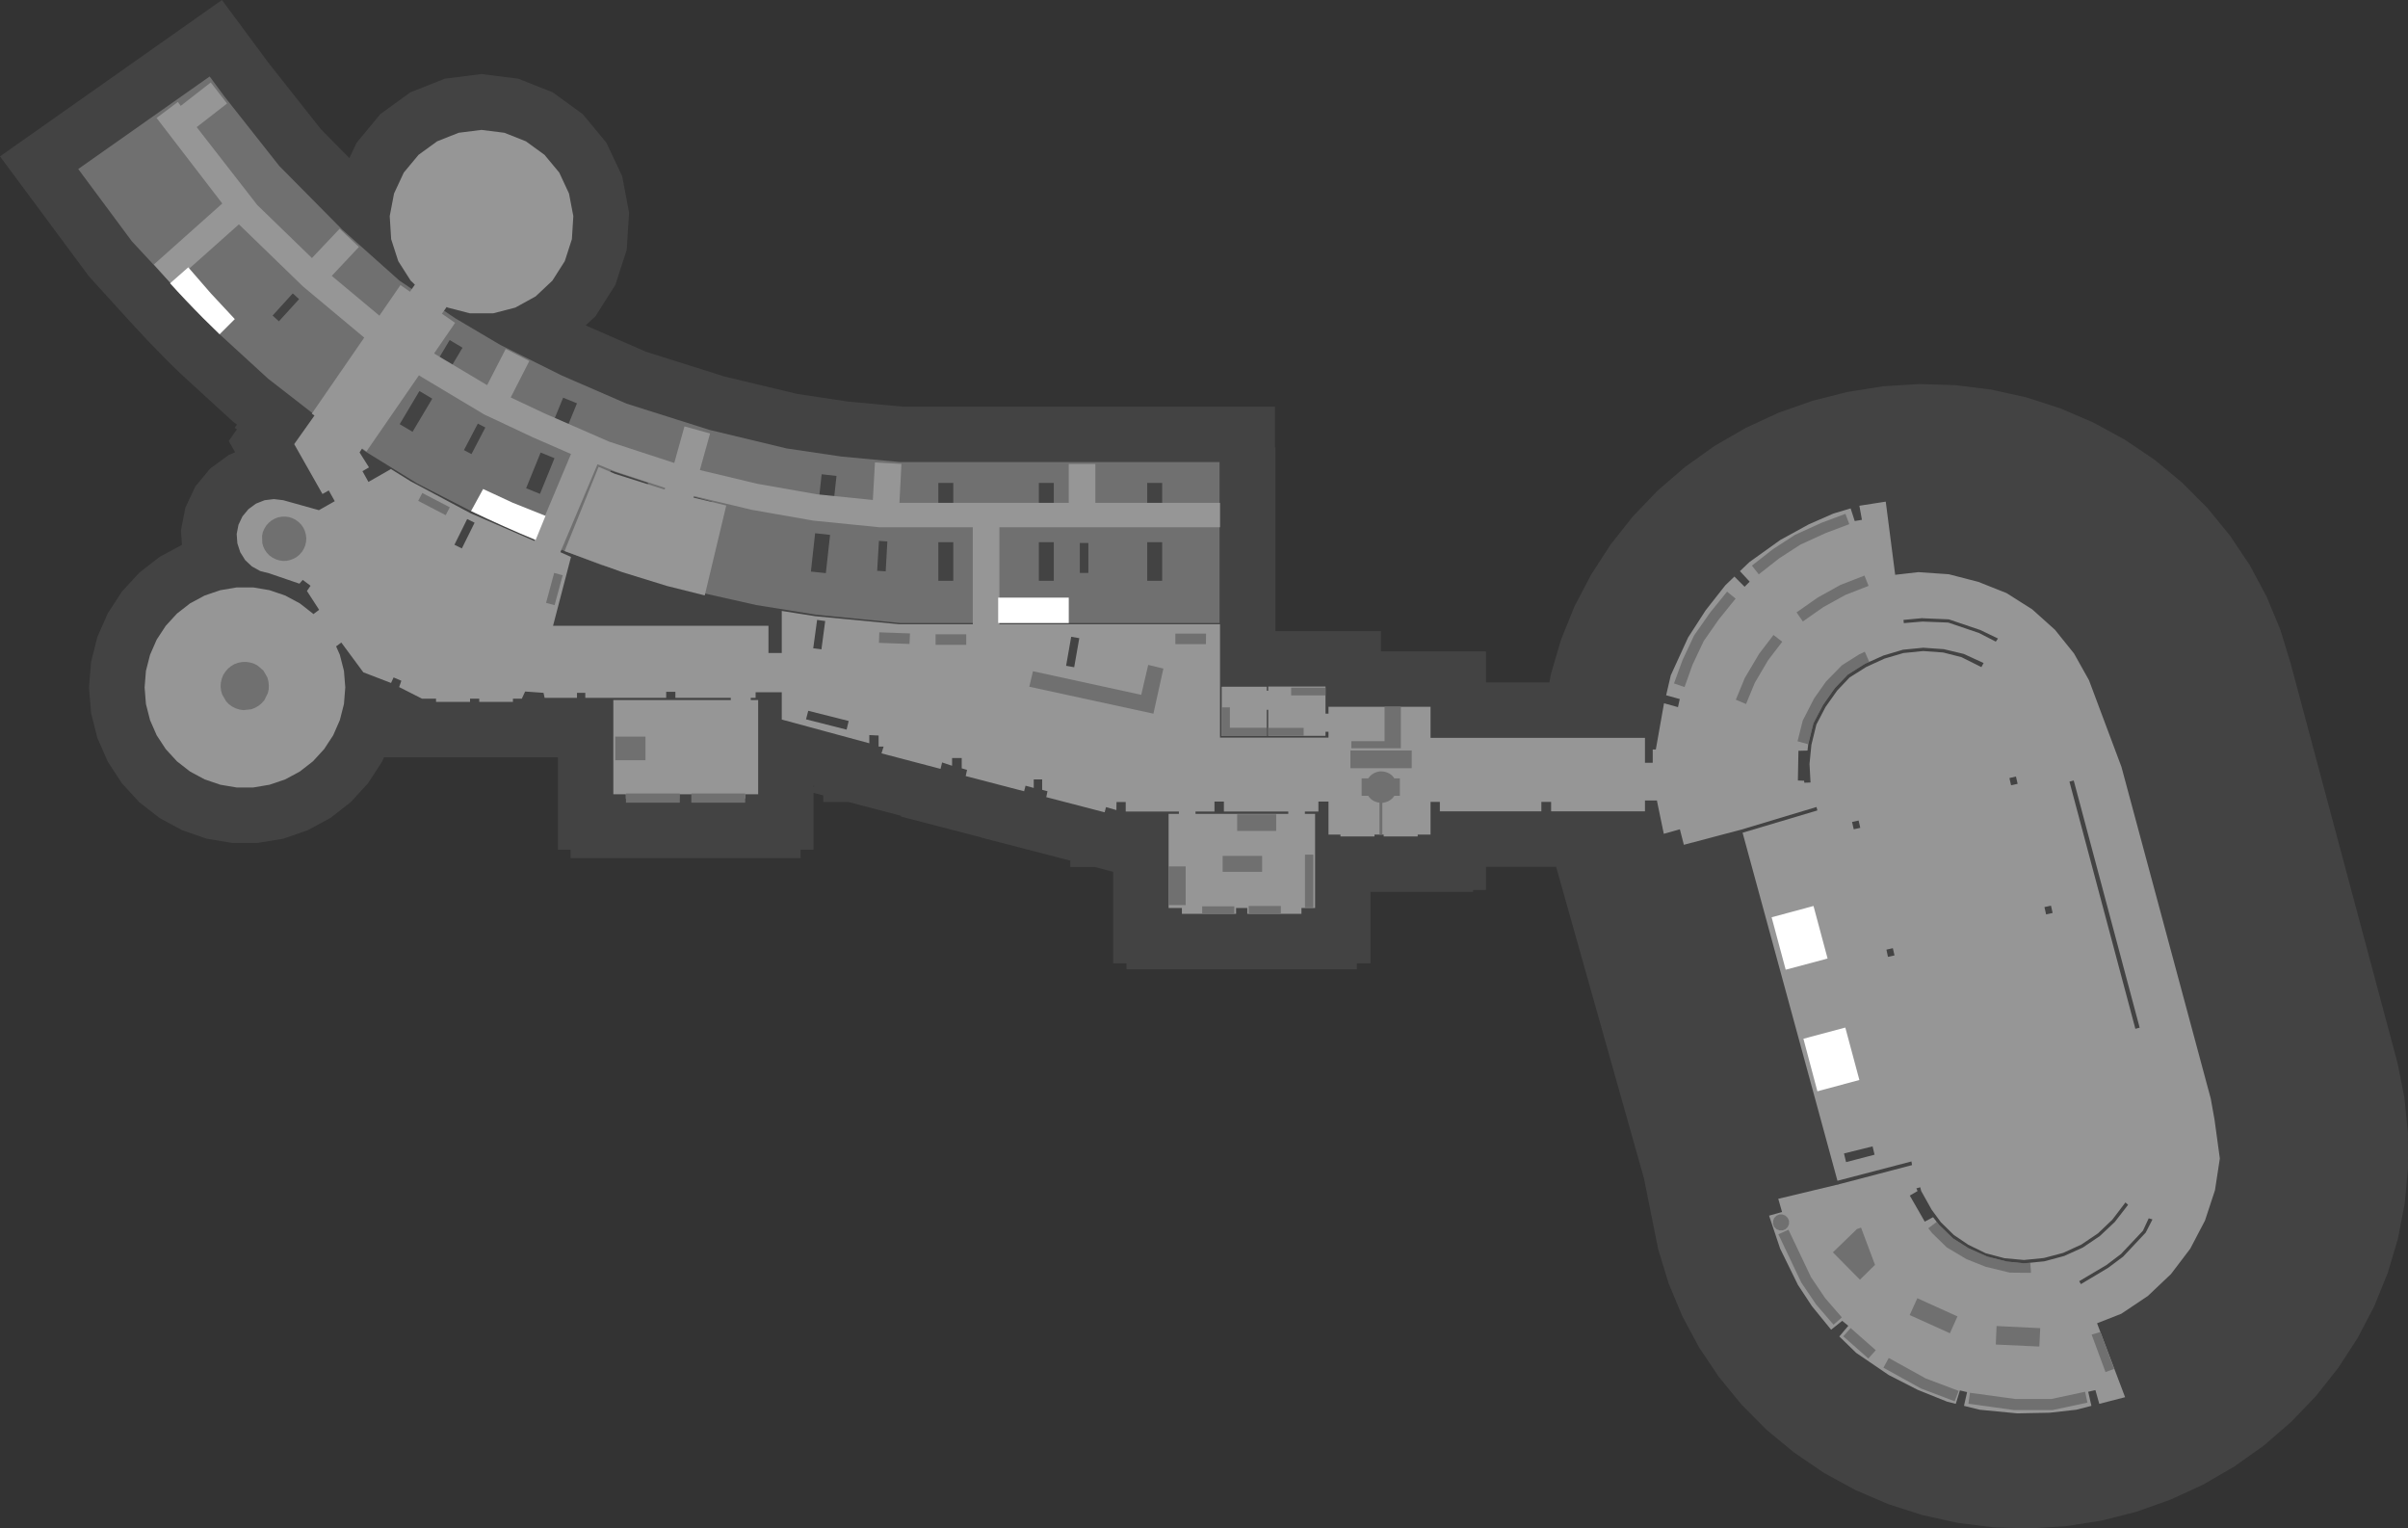 <?xml version="1.0" encoding="UTF-8" standalone="no"?>
<svg xmlns:ffdec="https://www.free-decompiler.com/flash" xmlns:xlink="http://www.w3.org/1999/xlink" ffdec:objectType="shape" height="1379.0px" width="2173.1px" xmlns="http://www.w3.org/2000/svg">
  <rect width="100%" height="100%" fill="#333333" stroke="none"/>
  <g transform="matrix(1.0, 0.0, 0.0, 1.0, 386.5, 487.2)">
    <path d="M347.7 223.2 L348.2 221.7 347.7 221.6 347.7 223.2 M1582.8 -51.7 L1605.5 -28.9 1625.9 -4.0 1643.8 22.7 1659.0 51.1 1671.3 80.7 1680.5 110.7 1777.2 472.1 1783.3 502.8 1786.5 534.7 1786.6 566.8 1783.6 598.8 1777.5 630.4 1768.3 661.3 1756.2 691.2 1741.2 719.9 1723.6 747.0 1703.5 772.4 1681.0 795.8 1656.4 817.1 1629.9 835.9 1601.7 852.3 1572.1 865.9 1541.4 876.8 1509.8 884.8 1477.6 889.8 1445.1 891.8 1412.5 890.8 1380.2 886.8 1348.5 879.8 1317.6 869.9 1287.8 857.1 1259.4 841.6 1232.7 823.4 1207.8 802.9 1185.1 780.0 1164.7 755.1 1146.8 728.4 1131.6 700.1 1119.3 670.5 1109.9 639.8 1097.1 576.0 1017.8 294.8 954.5 294.8 954.5 315.8 942.9 315.8 942.9 317.5 850.3 317.5 850.3 382.0 838.0 382.0 838.0 387.3 630.1 387.3 630.1 382.0 618.1 382.0 618.1 299.4 601.4 295.0 579.4 295.0 579.4 289.3 499.1 268.5 499.2 268.4 426.5 249.5 426.6 248.8 379.2 236.4 356.4 236.4 356.4 230.4 347.7 228.2 347.7 279.4 336.0 279.4 336.0 287.0 128.4 287.0 128.4 279.4 117.0 279.4 117.0 196.1 -40.0 196.1 -41.7 200.0 -54.4 219.5 -70.1 236.6 -88.5 250.9 -108.9 261.9 -130.9 269.5 -153.8 273.3 -177.1 273.3 -200.0 269.5 -222.0 261.9 -242.4 250.9 -260.8 236.6 -276.5 219.5 -289.2 200.0 -298.6 178.7 -304.3 156.2 -306.2 133.0 -304.3 109.9 -298.6 87.4 -289.2 66.1 -276.5 46.6 -260.8 29.5 -242.4 15.2 -222.3 4.4 -223.2 -8.6 -219.2 -29.2 -210.2 -48.3 -196.8 -64.5 -179.8 -76.9 -174.3 -79.1 -180.1 -89.3 -172.7 -99.8 -174.7 -101.2 -172.7 -104.1 -176.7 -107.2 -222.9 -149.5 Q-231.0 -157.2 -238.7 -165.0 -254.0 -180.4 -270.0 -198.0 L-306.1 -237.7 -386.5 -346.1 -186.2 -487.2 -144.2 -430.5 -96.9 -370.6 -71.2 -344.6 -64.6 -358.5 -43.3 -384.2 Q-29.7 -394.0 -16.2 -403.9 L14.9 -416.2 48.0 -420.4 81.2 -416.2 112.3 -403.9 139.4 -384.2 160.7 -358.5 175.0 -328.2 181.2 -295.3 179.1 -261.9 168.8 -230.1 150.9 -201.9 142.0 -193.6 196.6 -169.8 267.3 -147.5 332.9 -131.8 378.7 -124.9 428.2 -120.3 764.1 -120.3 764.1 -83.5 764.5 -83.5 764.5 82.2 859.7 82.2 859.7 100.5 954.5 100.5 954.5 128.5 1011.7 128.5 1013.2 120.7 1022.3 89.8 1034.4 59.9 1049.4 31.3 1067.0 4.1 1087.1 -21.3 1109.6 -44.7 1134.2 -65.9 1160.7 -84.8 1188.9 -101.1 1218.5 -114.8 1249.2 -125.6 1280.8 -133.6 1313.0 -138.7 1345.6 -140.7 1378.1 -139.7 1410.4 -135.7 1442.1 -128.7 1473.0 -118.7 1502.8 -105.9 Q1517.0 -98.1 1531.2 -90.4 L1558.0 -72.3 1582.8 -51.7" fill="#434343" fill-rule="evenodd" stroke="none"/>
    <path d="M714.1 74.9 L425.9 74.9 350.0 67.4 296.0 58.7 217.3 41.0 156.0 22.5 96.9 0.0 Q67.8 -13.0 38.6 -26.1 14.3 -38.5 -10.0 -51.0 L-56.2 -79.5 -97.5 -109.0 -144.5 -145.5 -188.3 -185.6 -203.2 -200.2 -267.5 -269.5 -315.9 -334.7 -197.3 -418.2 -183.9 -400.1 -134.5 -337.5 -77.6 -280.0 -26.0 -234.0 24.4 -200.0 65.0 -176.0 Q92.9 -162.1 120.7 -148.3 L179.0 -123.0 253.9 -99.3 323.4 -82.6 372.7 -75.3 425.9 -70.3 714.1 -70.3 714.1 74.9" fill="#707070" fill-rule="evenodd" stroke="none"/>
    <path d="M595.7 2.7 L595.7 29.7 588.0 29.7 588.0 2.7 595.7 2.7" fill="#434343" fill-rule="evenodd" stroke="none"/>
    <path d="M405.1 27.8 L406.7 0.8 414.3 1.3 412.8 28.3 405.1 27.8" fill="#434343" fill-rule="evenodd" stroke="none"/>
    <path d="M32.2 -81.1 L44.7 -105.0 51.5 -101.5 39.0 -77.5 32.2 -81.1" fill="#434343" fill-rule="evenodd" stroke="none"/>
    <path d="M-116.6 -217.3 L-134.8 -197.3 -140.5 -202.5 -122.3 -222.5 -116.6 -217.3" fill="#434343" fill-rule="evenodd" stroke="none"/>
    <path d="M662.3 36.8 L648.8 36.8 648.8 2.0 662.3 2.0 662.3 36.8" fill="#434343" fill-rule="evenodd" stroke="none"/>
    <path d="M662.3 -51.5 L662.3 -16.7 648.8 -16.7 648.8 -51.5 662.3 -51.5" fill="#434343" fill-rule="evenodd" stroke="none"/>
    <path d="M564.5 36.8 L551.0 36.8 551.0 2.0 564.5 2.0 564.5 36.8" fill="#434343" fill-rule="evenodd" stroke="none"/>
    <path d="M564.5 -51.5 L564.5 -16.7 551.0 -16.7 551.0 -51.5 564.5 -51.5" fill="#434343" fill-rule="evenodd" stroke="none"/>
    <path d="M473.8 36.8 L460.3 36.8 460.3 2.0 473.8 2.0 473.8 36.8" fill="#434343" fill-rule="evenodd" stroke="none"/>
    <path d="M473.8 -51.5 L473.8 -16.7 460.3 -16.7 460.3 -51.5 473.8 -51.5" fill="#434343" fill-rule="evenodd" stroke="none"/>
    <path d="M358.8 29.9 L345.3 28.5 349.1 -6.1 362.6 -4.6 358.8 29.9" fill="#434343" fill-rule="evenodd" stroke="none"/>
    <path d="M364.6 -23.2 L351.2 -24.7 355.0 -59.3 368.4 -57.8 364.6 -23.2" fill="#434343" fill-rule="evenodd" stroke="none"/>
    <path d="M251.8 -20.6 L217.5 -30.0 221.4 -44.0 255.7 -34.6 251.8 -20.6" fill="#434343" fill-rule="evenodd" stroke="none"/>
    <path d="M243.7 -8.6 L217.3 -15.9 219.7 -24.7 246.1 -17.4 243.7 -8.6" fill="#434343" fill-rule="evenodd" stroke="none"/>
    <path d="M211.0 13.9 L191.0 8.1 194.0 -2.3 214.0 3.5 211.0 13.9" fill="#434343" fill-rule="evenodd" stroke="none"/>
    <path d="M217.7 30.3 L215.0 38.8 166.0 23.9 167.8 17.7 175.9 20.0 176.7 17.6 217.7 30.3" fill="#434343" fill-rule="evenodd" stroke="none"/>
    <path d="M253.1 -39.6 L226.6 -46.9 229.0 -55.7 255.5 -48.4 253.1 -39.6" fill="#434343" fill-rule="evenodd" stroke="none"/>
    <path d="M164.6 -62.6 L198.4 -51.5 193.8 -37.7 160.0 -48.8 164.6 -62.6" fill="#434343" fill-rule="evenodd" stroke="none"/>
    <path d="M172.7 -73.9 L199.1 -65.2 196.2 -56.5 169.8 -65.2 172.7 -73.9" fill="#434343" fill-rule="evenodd" stroke="none"/>
    <path d="M161.7 -43.5 L188.1 -34.8 185.2 -26.1 Q172.0 -30.4 158.8 -34.8 L161.7 -43.5" fill="#434343" fill-rule="evenodd" stroke="none"/>
    <path d="M101.4 -78.9 L113.9 -73.8 100.8 -41.6 Q94.6 -44.1 88.3 -46.7 L101.4 -78.9" fill="#434343" fill-rule="evenodd" stroke="none"/>
    <path d="M134.2 -123.3 L121.0 -91.1 108.5 -96.2 121.7 -128.4 134.2 -123.3" fill="#434343" fill-rule="evenodd" stroke="none"/>
    <path d="M3.6 -127.5 L-14.2 -97.6 -25.8 -104.5 -8.0 -134.4 Q-2.2 -130.9 3.6 -127.5" fill="#434343" fill-rule="evenodd" stroke="none"/>
    <path d="M19.3 -180.4 Q25.1 -176.9 30.9 -173.5 L13.1 -143.6 1.5 -150.5 19.3 -180.4" fill="#434343" fill-rule="evenodd" stroke="none"/>
    <path d="M169.4 -61.6 L152.7 -68.3 119.2 11.0 128.8 15.3 112.6 77.4 307.0 77.4 307.0 102.0 319.0 102.0 319.0 64.0 349.5 68.8 424.8 76.0 491.4 76.0 491.4 -11.5 407.0 -11.5 347.3 -17.5 292.1 -27.2 225.8 -43.0 169.4 -61.6 M-7.1 -147.7 L-8.4 -148.6 -55.8 -79.9 -59.7 -82.6 -62.0 -79.0 -53.5 -65.5 -59.4 -62.1 -54.0 -52.4 -33.7 -64.0 -16.0 -53.0 38.0 -24.2 95.8 0.9 128.8 -77.6 94.4 -92.6 50.4 -113.3 -7.1 -147.7 M709.5 245.0 L692.4 245.0 692.4 247.1 776.1 247.1 776.1 245.0 718.0 245.0 718.0 236.0 709.5 236.0 709.5 245.0 M1267.9 -23.8 L1283.6 -28.5 1287.3 -17.1 1293.8 -18.2 1291.5 -30.9 1315.3 -34.6 1323.8 31.4 1344.8 29.0 1372.2 30.9 1398.9 37.8 1424.3 47.9 1447.5 62.6 1468.0 81.0 1485.2 102.4 1498.7 126.5 1528.0 204.7 1608.6 504.0 1612.0 523.0 1616.8 558.0 1612.4 586.7 1603.4 614.0 1590.1 639.4 1572.7 662.3 1551.8 682.1 1527.9 698.1 1506.0 706.7 1531.3 773.4 1508.0 779.4 1504.5 767.0 1498.0 768.5 1500.9 781.2 1487.3 784.7 1463.3 787.4 1434.0 788.0 1400.0 784.7 1385.9 781.2 1388.7 768.8 1382.2 767.3 1378.5 779.4 1370.6 777.4 1344.0 766.7 1318.0 753.4 1288.6 733.4 1273.4 718.6 1281.5 709.0 1276.0 704.5 1266.0 712.5 1248.7 691.3 1236.0 672.0 1220.0 639.4 1210.0 609.6 1221.7 606.3 1218.3 594.4 1272.6 581.4 1185.3 261.2 1133.1 275.0 1129.5 261.0 1115.0 265.1 1108.9 235.7 1108.9 235.0 1098.0 235.0 1098.0 244.8 1013.3 244.8 1013.3 236.3 1004.5 236.3 1004.5 244.8 912.9 244.8 912.9 236.3 904.5 236.3 904.5 265.8 892.9 265.8 892.9 267.5 862.2 267.5 862.2 265.8 853.9 265.8 853.9 267.5 823.2 267.5 823.2 265.8 812.4 265.8 812.4 236.0 803.3 236.0 803.3 245.0 791.1 245.0 791.1 247.1 800.3 247.1 800.3 332.0 788.0 332.0 788.0 337.3 739.1 337.3 739.1 332.0 729.0 332.0 729.0 337.3 680.1 337.3 680.1 332.0 668.1 332.0 668.1 247.1 677.4 247.1 677.4 245.0 629.4 245.0 629.4 236.4 621.1 236.4 621.0 243.7 611.6 241.0 610.4 245.7 557.7 232.0 558.8 226.7 554.0 225.4 554.0 216.0 546.4 216.0 546.4 223.7 539.0 221.7 537.7 226.7 485.0 213.0 486.2 207.4 481.4 206.0 481.4 196.7 472.7 196.7 472.7 203.7 463.7 200.7 462.3 206.5 409.0 192.5 410.9 186.4 406.4 186.4 406.4 176.4 398.0 176.0 398.0 183.4 319.0 162.0 319.0 137.4 295.4 137.4 295.4 142.4 291.0 142.4 291.0 144.4 297.7 144.4 297.7 229.4 286.0 229.4 286.0 233.3 237.8 233.3 237.8 229.4 226.5 229.4 226.5 233.3 178.3 233.3 178.3 229.4 167.0 229.4 167.0 144.4 273.0 144.4 273.0 142.4 223.0 142.4 223.0 137.0 214.7 137.0 214.7 142.4 141.7 142.4 141.7 137.9 134.2 137.9 134.2 142.4 105.0 142.4 104.0 137.9 87.4 136.7 84.4 143.2 76.4 143.2 76.4 146.1 46.0 146.1 46.0 143.2 37.7 143.2 37.7 146.1 7.0 146.1 7.0 143.2 -5.6 143.2 -26.3 132.7 -24.3 127.0 -31.3 124.0 -33.6 129.0 -58.6 119.4 -78.5 92.5 -82.5 95.5 -83.2 95.9 -79.8 103.6 -76.1 118.1 -74.9 133.0 -76.1 148.0 -79.8 162.5 -85.8 176.2 -94.0 188.7 -104.1 199.7 -115.9 208.9 -129.1 216.0 -143.2 220.8 -158.0 223.3 -172.9 223.3 -187.7 220.8 -201.8 216.0 -215.0 208.9 -226.8 199.7 -236.9 188.7 -245.1 176.2 -251.1 162.5 -254.8 148.0 -256.0 133.0 -254.8 118.1 -251.1 103.6 -245.1 89.9 -236.9 77.4 -226.8 66.4 -215.0 57.2 -201.8 50.1 -187.7 45.3 -172.9 42.8 -158.0 42.8 -143.2 45.3 -129.1 50.1 -115.9 57.2 -104.1 66.4 -103.7 66.9 -98.5 63.0 -109.5 46.0 -106.3 41.4 -106.6 41.0 -113.3 36.0 -116.3 39.4 -143.5 30.1 -151.7 28.0 -159.1 23.9 -165.2 18.2 -169.7 11.0 -172.3 3.0 -172.9 -5.4 -171.3 -13.7 -167.7 -21.3 -162.3 -27.8 -155.5 -32.8 -147.7 -35.9 -139.3 -36.9 -130.9 -35.9 -98.7 -26.9 -84.4 -35.0 -89.8 -44.7 -95.5 -41.5 -121.0 -86.5 -102.7 -112.3 -105.1 -114.0 -57.8 -182.6 -113.0 -228.7 -170.9 -284.8 -231.6 -230.7 -247.6 -248.6 -185.9 -303.6 -245.2 -380.8 -226.0 -395.2 -223.4 -391.7 -196.3 -412.8 -181.6 -393.8 -209.0 -372.5 -154.3 -302.2 -105.0 -254.4 -80.0 -280.8 -62.6 -264.4 -87.1 -238.3 -44.1 -202.4 -25.1 -230.0 -16.5 -224.0 -12.1 -230.4 -15.9 -234.0 -27.1 -251.6 -33.5 -271.4 -34.8 -292.2 -30.9 -312.6 -22.1 -331.5 -8.8 -347.5 8.0 -359.7 27.4 -367.4 48.0 -370.0 68.7 -367.4 88.1 -359.7 104.9 -347.5 118.2 -331.5 127.0 -312.6 130.9 -292.2 129.6 -271.4 123.2 -251.6 112.0 -234.0 96.9 -219.8 78.6 -209.7 58.5 -204.5 37.6 -204.5 17.5 -209.7 16.6 -210.2 12.3 -204.2 Q18.3 -200.0 24.2 -195.9 L5.3 -168.4 6.2 -167.7 53.1 -139.7 69.9 -172.4 91.2 -161.5 74.4 -128.6 104.5 -114.4 163.3 -88.7 222.0 -69.5 231.2 -102.5 254.3 -96.1 245.1 -63.1 297.0 -50.7 351.0 -41.2 401.2 -36.1 403.1 -70.0 427.0 -68.6 425.2 -33.5 578.0 -33.5 578.0 -68.6 602.0 -68.6 602.0 -33.5 714.5 -33.5 714.5 -11.5 515.4 -11.5 515.4 76.0 714.5 76.0 714.5 178.3 812.4 178.3 812.4 173.0 809.7 173.0 809.7 176.7 758.0 176.7 758.0 153.2 756.7 153.2 756.7 176.9 716.0 176.9 716.0 132.4 756.7 132.4 756.7 136.0 758.0 136.0 758.0 132.2 809.7 132.2 809.7 156.7 812.4 156.7 812.4 150.5 904.5 150.5 904.5 178.5 1098.0 178.5 1098.0 201.0 1105.0 201.0 1105.0 189.0 1107.8 189.0 1115.2 147.3 1127.8 150.8 1129.4 143.5 1117.1 140.1 1121.3 122.1 1136.9 88.0 1152.8 63.4 1170.5 40.9 1178.7 33.0 1187.9 42.2 1192.5 37.6 1183.7 28.1 1192.3 19.9 1220.1 0.0 1245.8 -14.1 1267.9 -23.8" fill="#969696" fill-rule="evenodd" stroke="none"/>
    <path d="M153.7 -66.0 L168.7 -59.6 225.9 -41.5 268.9 -31.1 249.5 50.0 215.5 41.5 175.0 29.0 123.0 10.0 153.7 -66.0" fill="#969696" fill-rule="evenodd" stroke="none"/>
    <path d="M220.9 -69.1 Q221.0 -69.4 226.5 -64.1 L232.0 -58.8 246.4 -62.3 237.4 -31.6 211.0 -38.3 220.9 -69.1" fill="#969696" fill-rule="evenodd" stroke="none"/>
    <path d="M514.3 74.9 L514.3 52.0 578.0 52.0 578.0 74.9 514.3 74.9" fill="#ffffff" fill-rule="evenodd" stroke="none"/>
    <path d="M-216.6 -246.0 L-196.3 -222.6 -174.6 -199.3 -188.3 -185.6 -203.2 -200.2 Q-219.9 -217.0 -233.0 -231.6 L-216.6 -246.0" fill="#ffffff" fill-rule="evenodd" stroke="none"/>
    <path d="M38.6 -26.1 L49.5 -46.0 Q62.8 -39.8 76.0 -33.7 L105.8 -21.8 96.9 0.0 Q67.6 -12.1 38.6 -26.1" fill="#ffffff" fill-rule="evenodd" stroke="none"/>
    <path d="M1225.0 387.7 L1212.3 340.4 1250.1 330.2 1262.8 377.6 1225.0 387.7" fill="#ffffff" fill-rule="evenodd" stroke="none"/>
    <path d="M1241.0 450.0 L1278.8 439.9 1291.5 487.2 1253.6 497.4 1241.0 450.0" fill="#ffffff" fill-rule="evenodd" stroke="none"/>
    <path d="M168.7 177.4 L196.0 177.4 196.0 198.7 168.7 198.7 168.7 177.4" fill="#707070" fill-rule="evenodd" stroke="none"/>
    <path d="M434.7 84.3 L434.3 93.8 406.7 92.8 407.0 83.3 434.7 84.3" fill="#707070" fill-rule="evenodd" stroke="none"/>
    <path d="M457.8 94.6 L457.8 85.1 485.5 85.1 485.5 94.6 457.8 94.6" fill="#707070" fill-rule="evenodd" stroke="none"/>
    <path d="M674.2 94.0 L674.2 84.5 701.9 84.5 701.8 94.0 674.2 94.0" fill="#707070" fill-rule="evenodd" stroke="none"/>
    <path d="M114.0 58.8 L106.3 56.7 113.6 29.7 121.3 31.8 114.0 58.8" fill="#707070" fill-rule="evenodd" stroke="none"/>
    <path d="M-9.1 -35.3 L-5.4 -42.4 19.4 -29.5 15.7 -22.4 -9.1 -35.3" fill="#707070" fill-rule="evenodd" stroke="none"/>
    <path d="M227.0 237.0 L178.4 237.0 178.4 228.7 227.0 228.7 227.0 237.0" fill="#707070" fill-rule="evenodd" stroke="none"/>
    <path d="M237.4 228.7 L286.0 228.7 286.0 237.0 237.4 237.0 237.4 228.7" fill="#707070" fill-rule="evenodd" stroke="none"/>
    <path d="M-171.6 110.8 L-168.1 110.1 -164.5 110.0 -160.9 110.5 -157.5 111.5 -154.3 113.1 -148.8 117.8 -145.2 124.0 -144.3 127.5 -143.9 131.1 -144.0 134.7 -144.8 138.2 -148.0 144.6 -150.4 147.3 -153.2 149.6 -156.3 151.4 -159.6 152.7 -166.8 153.5 -170.3 153.0 -173.8 151.9 -177.0 150.3 -179.9 148.2 -182.4 145.6 -186.0 139.4 -187.0 135.9 -187.4 132.4 -187.2 128.8 -186.4 125.3 -185.1 121.9 -183.2 118.9 -180.8 116.1 -178.1 113.9 -175.0 112.0 -171.6 110.8" fill="#707070" fill-rule="evenodd" stroke="none"/>
    <path d="M-125.8 -20.7 L-122.7 -19.7 -119.7 -18.2 -117.0 -16.2 -114.7 -13.9 -112.8 -11.2 -111.4 -8.2 -110.5 -5.0 -110.1 -1.7 -110.3 1.6 -111.0 4.8 -112.3 7.9 -114.0 10.7 -116.2 13.2 -118.7 15.3 -121.6 16.9 -124.7 18.1 -127.9 18.8 -131.2 18.9 -134.5 18.4 -137.6 17.4 -140.6 15.9 -143.3 14.0 -145.6 11.6 -147.5 8.9 -148.9 5.9 -149.8 2.8 -150.0 -3.8 -149.3 -7.1 -148.0 -10.1 -146.3 -12.9 -144.1 -15.4 -141.6 -17.5 Q-140.1 -18.3 -138.7 -19.2 L-135.6 -20.4 -132.4 -21.0 -129.1 -21.1 -125.8 -20.7" fill="#707070" fill-rule="evenodd" stroke="none"/>
    <path d="M649.7 112.7 L663.4 116.0 654.4 156.7 542.4 132.4 545.7 118.4 643.4 139.7 649.7 112.7" fill="#707070" fill-rule="evenodd" stroke="none"/>
    <path d="M730.0 247.5 L765.2 247.5 765.2 262.5 730.0 262.5 730.0 247.5" fill="#707070" fill-rule="evenodd" stroke="none"/>
    <path d="M752.5 299.4 L716.9 299.4 716.9 285.0 752.5 285.0 752.5 299.4" fill="#707070" fill-rule="evenodd" stroke="none"/>
    <path d="M668.1 329.4 L668.1 294.5 683.5 294.5 683.5 329.4 668.1 329.4" fill="#707070" fill-rule="evenodd" stroke="none"/>
    <path d="M727.4 337.3 L698.4 337.3 698.4 330.5 727.4 330.5 727.4 337.3" fill="#707070" fill-rule="evenodd" stroke="none"/>
    <path d="M740.4 330.2 L769.4 330.2 769.4 337.3 740.4 337.3 740.4 330.2" fill="#707070" fill-rule="evenodd" stroke="none"/>
    <path d="M798.7 331.5 L791.2 331.5 791.2 283.9 798.7 283.9 798.7 331.5" fill="#707070" fill-rule="evenodd" stroke="none"/>
    <path d="M756.7 169.4 L756.7 176.9 716.0 176.9 716.0 151.0 723.4 151.0 723.4 169.4 756.7 169.4" fill="#707070" fill-rule="evenodd" stroke="none"/>
    <path d="M790.0 176.7 L758.0 176.7 758.0 169.5 790.0 169.5 790.0 176.7" fill="#707070" fill-rule="evenodd" stroke="none"/>
    <path d="M809.7 140.2 L778.7 140.2 778.7 133.2 809.7 133.2 809.7 140.2" fill="#707070" fill-rule="evenodd" stroke="none"/>
    <path d="M887.5 205.9 L832.2 205.9 832.2 189.9 887.5 189.9 887.5 205.9" fill="#707070" fill-rule="evenodd" stroke="none"/>
    <path d="M877.7 150.5 L877.7 187.9 833.0 187.9 833.0 181.5 863.0 181.5 863.0 150.5 877.7 150.5" fill="#707070" fill-rule="evenodd" stroke="none"/>
    <path d="M858.4 265.8 L858.4 232.8 861.0 232.8 861.0 265.8 858.4 265.8" fill="#707070" fill-rule="evenodd" stroke="none"/>
    <path d="M842.3 215.1 L848.3 215.1 848.6 214.6 850.1 212.8 851.9 211.3 854.0 210.1 856.2 209.3 858.5 208.8 860.8 208.8 863.1 209.1 865.4 209.8 867.5 210.8 869.4 212.2 871.0 213.9 871.8 215.1 876.8 215.1 876.8 230.8 871.8 230.8 871.5 231.3 870.0 233.1 868.2 234.6 866.1 235.8 863.9 236.6 861.6 237.1 859.3 237.1 857.0 236.8 854.7 236.1 852.6 235.1 850.7 233.7 849.1 232.0 848.3 230.8 842.3 230.8 842.3 215.1" fill="#707070" fill-rule="evenodd" stroke="none"/>
    <path d="M1164.6 71.7 L1151.0 91.2 1140.9 112.6 1133.7 132.7 1124.2 129.4 1131.8 108.6 1142.3 86.2 1156.7 65.6 1172.1 46.6 1179.8 52.9 1164.6 71.7" fill="#707070" fill-rule="evenodd" stroke="none"/>
    <path d="M1261.2 -6.3 L1238.4 4.1 1219.2 16.5 1200.7 31.0 1194.5 23.1 1213.6 8.2 1233.5 -4.7 1257.5 -15.6 1278.9 -23.6 1282.4 -14.3 1261.2 -6.3" fill="#707070" fill-rule="evenodd" stroke="none"/>
    <path d="M1189.2 148.0 L1180.0 144.1 1188.1 124.5 1201.0 102.7 1214.0 85.7 1221.9 91.8 1209.1 108.5 1197.1 128.9 1189.2 148.0" fill="#707070" fill-rule="evenodd" stroke="none"/>
    <path d="M1240.5 73.5 L1234.8 65.3 1253.8 52.0 1274.5 40.5 1296.1 32.1 1299.8 41.4 1278.8 49.6 1258.9 60.6 1240.5 73.5" fill="#707070" fill-rule="evenodd" stroke="none"/>
    <path d="M1296.5 111.7 L1281.0 121.5 1269.4 133.6 1258.7 148.8 1250.0 165.4 1245.3 184.3 1235.7 181.6 1240.4 162.9 1250.6 143.0 1261.4 127.7 1275.8 113.0 1291.3 103.2 1296.4 100.8 1300.4 110.0 1296.5 111.7" fill="#707070" fill-rule="evenodd" stroke="none"/>
    <path d="M1388.1 648.8 L1370.3 638.2 1357.2 625.4 1353.7 621.0 1361.3 615.2 1363.4 617.9 1376.1 630.2 1390.0 639.0 1406.8 646.5 1424.6 651.0 1440.1 652.6 1445.7 652.0 1446.4 661.2 1427.2 661.0 1405.4 655.7 1388.1 648.8" fill="#707070" fill-rule="evenodd" stroke="none"/>
    <path d="M1292.0 667.4 L1267.6 642.7 1289.3 621.7 1293.0 620.4 1305.6 654.0 1292.0 667.4" fill="#707070" fill-rule="evenodd" stroke="none"/>
    <path d="M1453.9 727.7 L1414.6 725.9 1415.3 709.2 1454.7 711.1 1453.9 727.7" fill="#707070" fill-rule="evenodd" stroke="none"/>
    <path d="M1521.4 747.9 L1513.6 750.7 1501.1 716.9 1509.0 714.6 1521.4 747.9" fill="#707070" fill-rule="evenodd" stroke="none"/>
    <path d="M1373.2 715.7 L1336.9 699.3 1343.8 684.1 1380.0 700.5 1373.2 715.7" fill="#707070" fill-rule="evenodd" stroke="none"/>
    <path d="M1219.2 608.5 L1222.1 608.5 1224.8 609.6 1226.8 611.6 1228.0 614.2 1228.0 617.1 1226.9 619.7 1224.9 621.8 1222.3 622.9 1219.4 622.9 1216.8 621.9 1214.7 619.9 1213.6 617.3 1213.6 614.4 1214.6 611.7 1216.6 609.7 1219.2 608.5" fill="#707070" fill-rule="evenodd" stroke="none"/>
    <path d="M1218.4 626.4 L1227.5 622.3 1247.9 665.2 1260.6 684.0 1275.7 701.4 1268.2 708.0 1252.5 689.8 1239.1 670.0 1218.4 626.4" fill="#707070" fill-rule="evenodd" stroke="none"/>
    <path d="M1299.6 738.5 L1277.0 718.5 1283.6 711.0 1306.3 731.0 1299.6 738.5" fill="#707070" fill-rule="evenodd" stroke="none"/>
    <path d="M1318.0 738.0 L1351.4 756.5 1381.1 767.7 1377.5 777.1 1347.2 765.6 1313.2 746.8 1318.0 738.0" fill="#707070" fill-rule="evenodd" stroke="none"/>
    <path d="M1464.8 775.0 L1495.2 768.5 1497.3 778.3 1465.8 785.0 1430.9 785.0 1389.9 779.3 1391.3 769.4 1432.0 775.0 1464.8 775.0" fill="#707070" fill-rule="evenodd" stroke="none"/>
    <path d="M358.2 73.1 L354.8 98.7 347.4 97.7 350.9 72.1 358.2 73.1" fill="#434343" fill-rule="evenodd" stroke="none"/>
    <path d="M30.3 7.6 L23.6 4.3 35.1 -18.9 41.8 -15.6 30.3 7.6" fill="#434343" fill-rule="evenodd" stroke="none"/>
    <path d="M582.9 114.8 L575.6 113.5 580.2 87.3 587.5 88.6 582.9 114.8" fill="#434343" fill-rule="evenodd" stroke="none"/>
    <path d="M342.9 154.1 L379.4 163.3 377.5 171.1 340.9 161.8 342.9 154.1" fill="#434343" fill-rule="evenodd" stroke="none"/>
    <path d="M1305.2 554.6 L1279.5 561.3 1277.6 553.5 1303.4 547.1 1305.2 554.6" fill="#434343" fill-rule="evenodd" stroke="none"/>
    <path d="M1414.6 91.7 L1399.4 83.9 1371.7 74.5 1348.5 73.6 1331.6 75.0 1331.3 72.1 1348.4 70.5 1348.5 70.6 1372.2 71.6 1400.6 81.2 1416.6 88.9 1414.6 91.7 M1313.3 104.2 L1330.8 99.0 1349.1 97.2 1367.7 98.5 1385.7 102.8 1403.6 111.0 1401.6 114.7 1383.6 105.7 1367.1 101.5 1349.1 100.2 1331.2 102.0 1314.2 107.0 1297.8 114.5 1282.7 124.0 1271.5 135.8 1261.0 150.6 1252.7 166.5 1248.2 184.8 1246.5 202.0 1247.4 218.8 1241.8 219.0 1241.6 217.2 1236.0 217.0 1236.5 190.2 1244.7 190.0 1245.3 184.5 1250.0 165.4 1258.7 148.8 1269.4 133.6 1281.0 121.5 1296.5 111.7 1313.3 104.2 M1253.6 244.0 L1183.8 264.8 1185.3 261.2 1252.8 240.9 1253.6 244.0 M1339.0 564.0 L1272.6 581.4 1263.0 580.4 1338.5 560.7 1339.0 564.0 M1342.9 585.0 L1346.4 584.0 1347.3 587.4 1356.7 604.2 1365.0 615.5 1376.7 627.0 1389.7 635.8 1405.5 643.5 1422.5 648.0 1440.0 649.6 1458.0 647.8 1475.4 643.2 1491.8 635.7 1506.8 625.6 1519.8 613.2 1531.6 597.7 1534.0 599.8 1522.0 615.3 1508.5 628.0 1493.1 638.4 1476.3 646.0 1458.4 650.8 1440.1 652.6 1424.6 651.0 1406.8 646.5 1390.0 639.0 1376.1 630.2 1363.4 617.9 1358.0 611.0 1350.5 615.0 1337.0 591.5 1344.0 587.4 1342.9 585.0 M1556.0 613.0 L1549.9 624.9 1529.5 646.6 1516.1 656.6 1491.4 671.4 1489.9 668.7 1514.4 654.2 1527.6 644.2 1547.4 623.2 1552.6 612.0 1556.0 613.0" fill="#434343" fill-rule="evenodd" stroke="none"/>
    <path d="M1323.2 374.8 L1317.3 376.1 1315.9 369.6 1321.7 368.3 1323.2 374.8" fill="#434343" fill-rule="evenodd" stroke="none"/>
    <path d="M1465.9 336.5 L1460.0 337.8 1458.5 331.2 1464.4 329.9 1465.9 336.5" fill="#434343" fill-rule="evenodd" stroke="none"/>
    <path d="M1434.3 220.0 L1428.4 221.3 1426.9 214.8 1432.8 213.4 1434.3 220.0" fill="#434343" fill-rule="evenodd" stroke="none"/>
    <path d="M1292.3 259.7 L1286.4 261.0 1284.9 254.4 1290.8 253.1 1292.3 259.7" fill="#434343" fill-rule="evenodd" stroke="none"/>
    <path d="M1483.0 217.5 L1542.5 440.5" fill="none" stroke="#434343" stroke-linecap="butt" stroke-linejoin="miter-clip" stroke-miterlimit="10.0" stroke-width="4.0"/>
  </g>
</svg>
